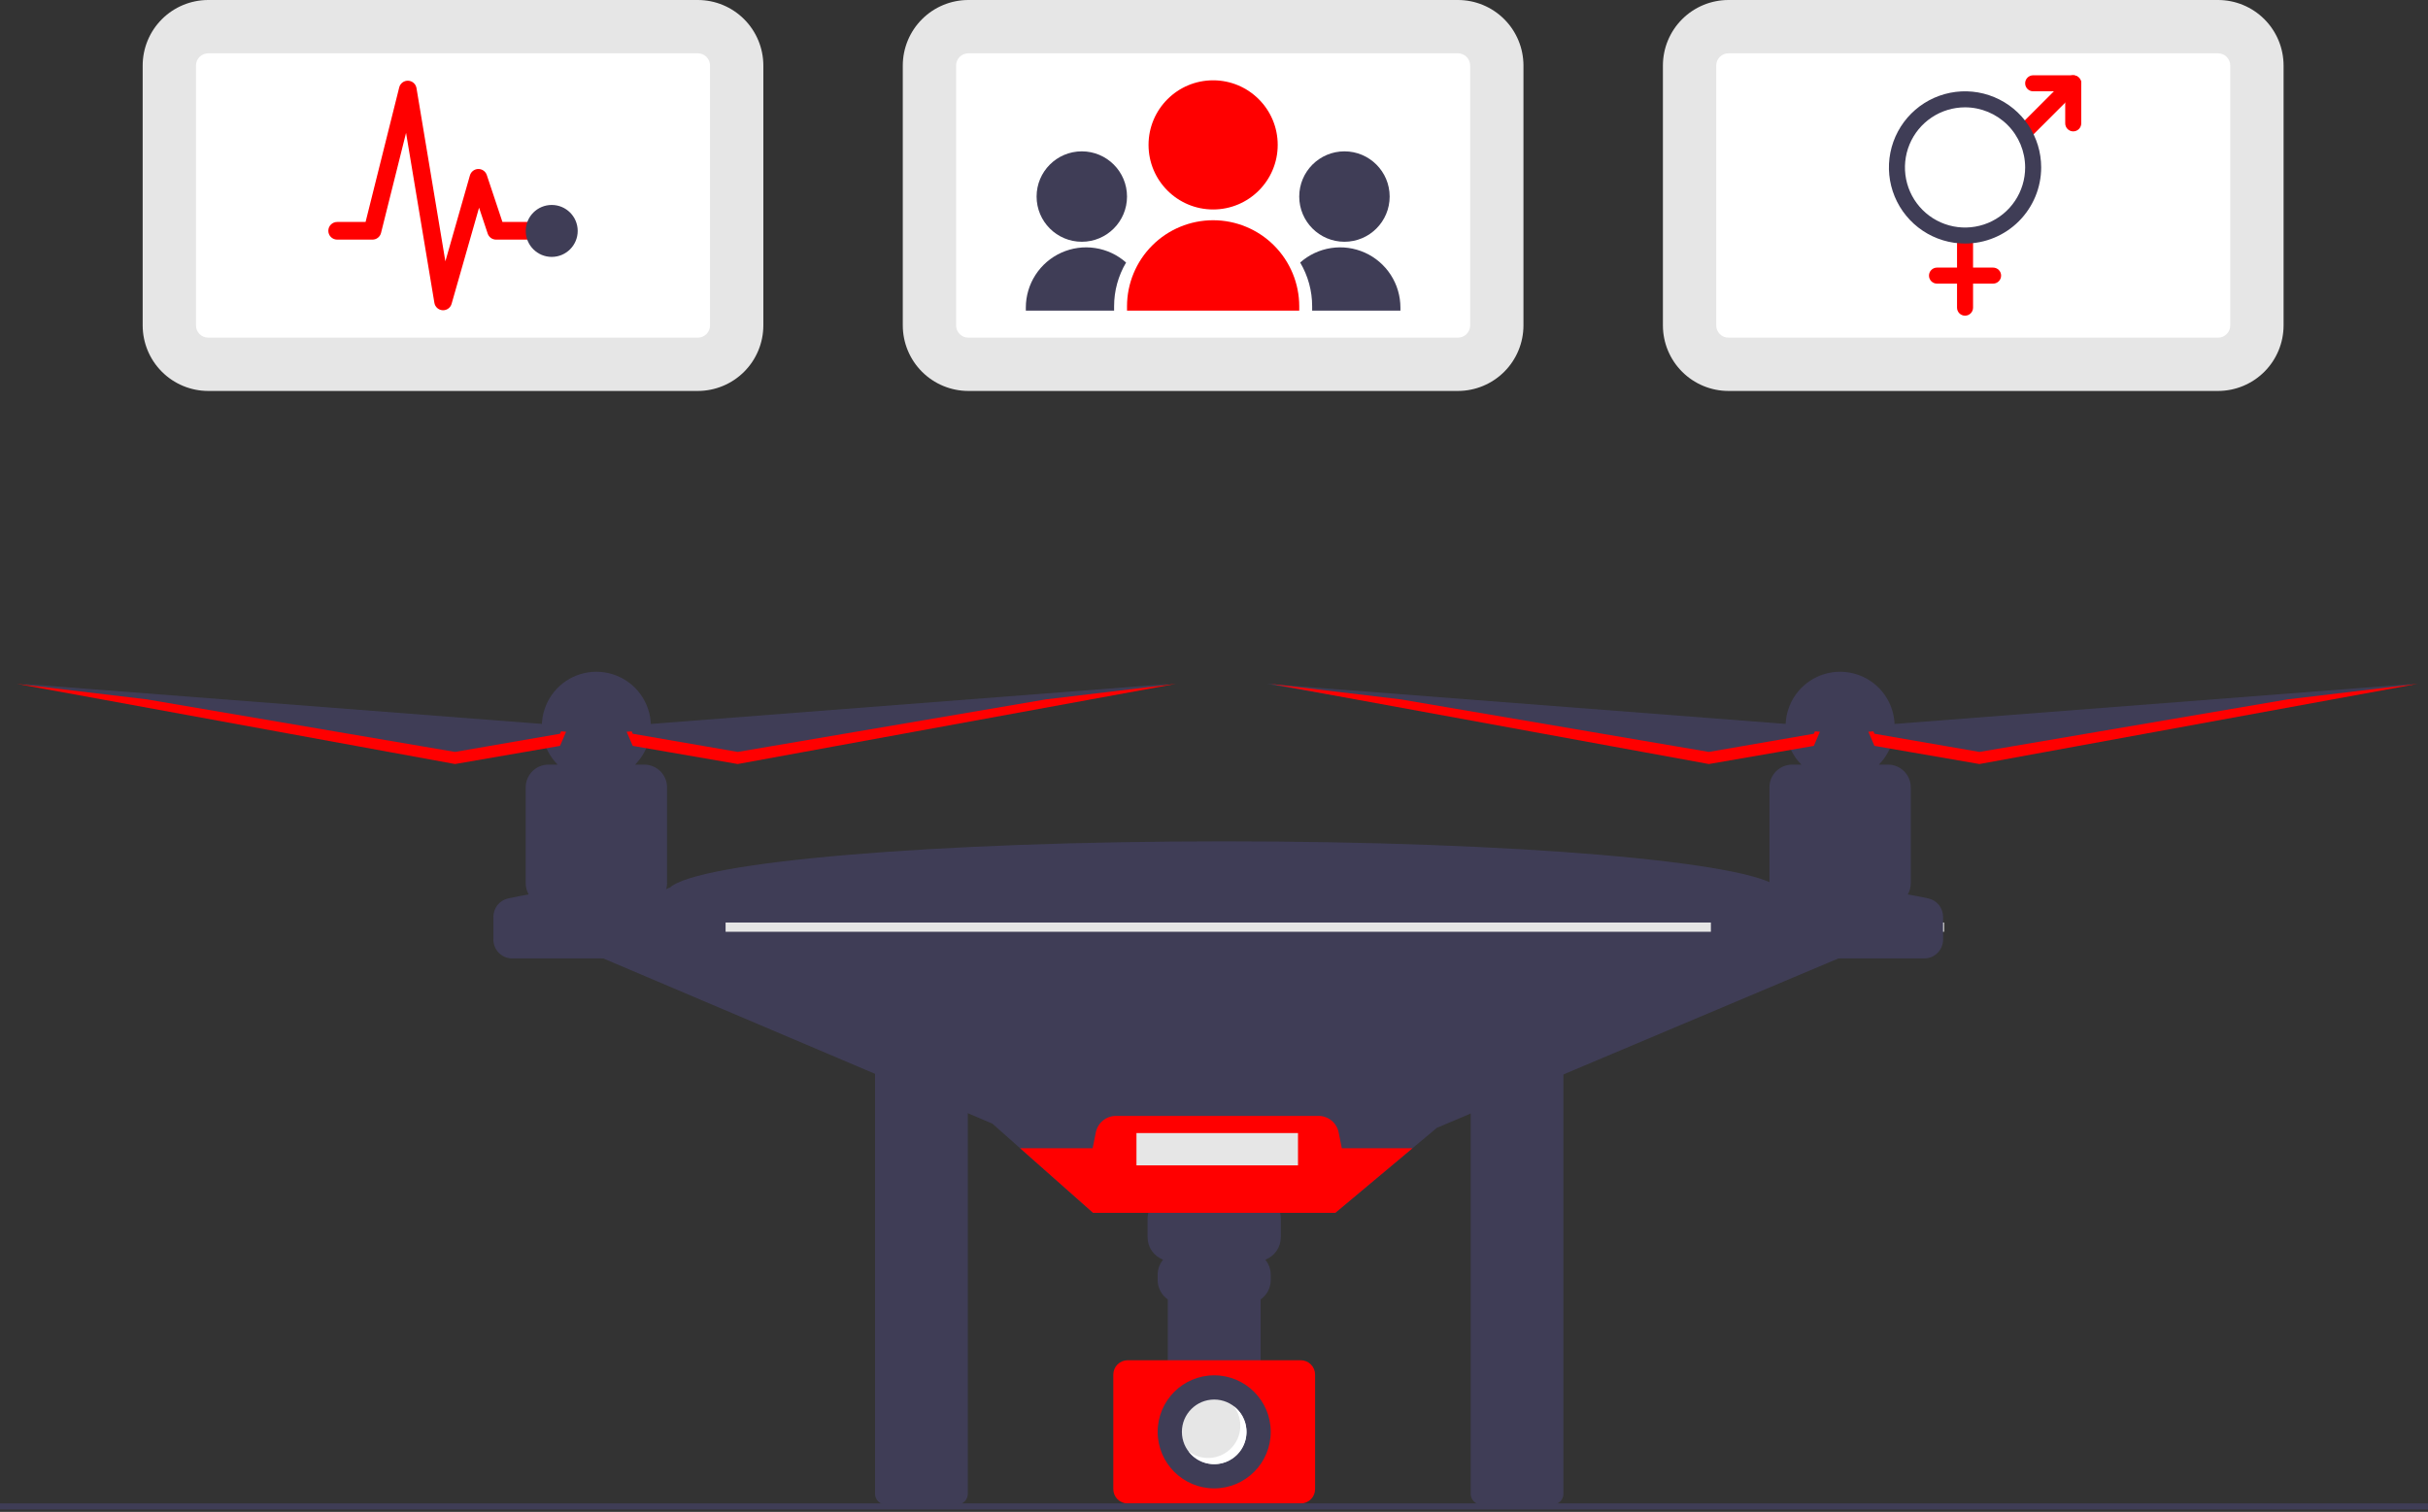 <svg width="888" height="553" viewBox="0 0 888 553" fill="none" xmlns="http://www.w3.org/2000/svg">
<rect x="0" y="0" width="888" height="553" fill="#333333" stroke="none"/>
<g id="scene">
<g id="drone">
<g id="legs">
<path id="leftLeg" d="M323.902 388.25C322.878 388.251 321.896 388.659 321.172 389.383C320.448 390.107 320.041 391.089 320.04 392.113V546.428C320.041 547.452 320.448 548.434 321.172 549.158C321.896 549.882 322.878 550.29 323.902 550.291H350.098C351.122 550.29 352.104 549.882 352.828 549.158C353.552 548.434 353.96 547.452 353.961 546.428V392.113C353.96 391.089 353.552 390.107 352.828 389.383C352.104 388.659 351.122 388.251 350.098 388.25H323.902Z" fill="#3F3D56"/>
<path id="rightLeg" d="M541.741 388.25C540.717 388.251 539.735 388.659 539.011 389.383C538.287 390.107 537.879 391.089 537.878 392.113V546.428C537.879 547.452 538.287 548.434 539.011 549.158C539.735 549.882 540.717 550.29 541.741 550.291H567.937C568.961 550.29 569.943 549.882 570.667 549.158C571.391 548.434 571.799 547.452 571.8 546.428V392.113C571.799 391.089 571.391 390.107 570.667 389.383C569.943 388.659 568.961 388.251 567.937 388.25H541.741Z" fill="#3F3D56"/>
</g>
<g id="corpse">
<path id="droneBody" d="M698.095 346.136L681.111 346.875L525.516 412.522L516.61 419.98L488.38 443.61H399.767L373.08 419.98L362.934 410.993L213.682 347.613L200.39 346.136L244.696 324.722H244.932C254.975 315.189 341.948 307.738 447.766 307.738C553.583 307.738 640.556 315.189 650.599 324.722H651.574L698.095 346.136Z" fill="#3F3D56"/>
<path id="droneBody_2" d="M711.017 337.43H180.821V340.813H711.017V337.43Z" fill="#E6E6E6"/>
</g>
<g id="columns">
<path id="leftColumn" d="M243.479 325.817C243.794 324.931 243.956 323.999 243.957 323.059V287.986C243.957 285.782 243.082 283.669 241.524 282.111C239.966 280.553 237.852 279.677 235.649 279.677H232.275C235.045 276.882 236.926 273.329 237.68 269.466C238.435 265.604 238.029 261.604 236.515 257.972C235 254.339 232.445 251.236 229.17 249.054C225.895 246.871 222.048 245.706 218.112 245.706C214.177 245.706 210.329 246.871 207.054 249.054C203.78 251.236 201.224 254.339 199.71 257.972C198.195 261.604 197.79 265.604 198.544 269.466C199.299 273.329 201.179 276.882 203.949 279.677H200.576C199.485 279.677 198.404 279.892 197.396 280.31C196.388 280.727 195.472 281.339 194.701 282.111C193.929 282.882 193.317 283.798 192.899 284.806C192.482 285.814 192.267 286.895 192.267 287.986V323.059C192.266 324.495 192.64 325.906 193.352 327.154C190.844 327.594 188.336 328.071 185.828 328.623C184.301 328.964 182.935 329.817 181.958 331.039C180.98 332.262 180.449 333.781 180.452 335.347V343.68C180.452 345.506 181.178 347.258 182.469 348.55C183.761 349.841 185.513 350.567 187.339 350.567H265.372V329.891C258.167 328.076 250.855 326.715 243.479 325.817Z" fill="#3F3D56"/>
<path id="rightColumn" d="M705.272 328.623C702.765 328.071 700.257 327.594 697.749 327.154C698.46 325.906 698.834 324.495 698.834 323.059V287.986C698.834 286.895 698.619 285.814 698.201 284.806C697.784 283.798 697.172 282.882 696.4 282.111C695.629 281.339 694.713 280.727 693.705 280.31C692.697 279.892 691.616 279.677 690.525 279.677H687.151C689.921 276.882 691.802 273.329 692.556 269.466C693.311 265.604 692.905 261.604 691.391 257.972C689.877 254.339 687.321 251.236 684.046 249.054C680.771 246.871 676.924 245.706 672.989 245.706C669.053 245.706 665.205 246.871 661.931 249.054C658.656 251.236 656.1 254.339 654.586 257.972C653.072 261.604 652.666 265.604 653.421 269.466C654.175 273.329 656.056 276.882 658.826 279.677H655.452C654.361 279.677 653.281 279.892 652.272 280.31C651.264 280.727 650.348 281.339 649.577 282.111C648.805 282.882 648.193 283.798 647.776 284.806C647.358 285.814 647.143 286.895 647.143 287.986V323.059C647.145 323.999 647.307 324.931 647.622 325.817C640.246 326.715 632.934 328.076 625.729 329.891V350.567H703.761C705.588 350.567 707.34 349.841 708.631 348.55C709.923 347.258 710.649 345.506 710.649 343.68V335.347C710.652 333.781 710.12 332.262 709.143 331.039C708.165 329.817 706.8 328.964 705.272 328.623Z" fill="#3F3D56"/>
</g>
<g id="photos">
<path id="cameraArm" d="M459.653 436.964H428.494C427.339 436.964 426.197 437.191 425.13 437.633C424.064 438.075 423.095 438.722 422.279 439.538C421.463 440.354 420.816 441.323 420.374 442.389C419.932 443.456 419.705 444.598 419.705 445.753V452.544C419.706 454.328 420.25 456.069 421.265 457.536C422.28 459.004 423.718 460.127 425.387 460.757C424.099 462.303 423.395 464.253 423.397 466.266V468.214C423.397 469.603 423.733 470.971 424.375 472.202C425.018 473.433 425.949 474.49 427.089 475.284V501.208H461.057V475.284C462.197 474.49 463.129 473.433 463.771 472.202C464.414 470.971 464.75 469.603 464.75 468.214V466.266C464.752 464.253 464.048 462.303 462.76 460.757C464.429 460.127 465.866 459.004 466.882 457.536C467.897 456.069 468.441 454.328 468.442 452.544V445.753C468.442 444.598 468.214 443.456 467.773 442.389C467.331 441.323 466.684 440.354 465.868 439.538C465.052 438.722 464.083 438.075 463.017 437.633C461.95 437.191 460.807 436.964 459.653 436.964Z" fill="#3F3D56"/>
<g id="camera">
<path id="cameraCase" d="M412.408 497.539C411.02 497.541 409.69 498.093 408.709 499.074C407.728 500.054 407.177 501.384 407.175 502.772V544.689C407.176 546.076 407.728 547.406 408.709 548.387C409.69 549.368 411.02 549.92 412.408 549.922H475.739C477.127 549.92 478.457 549.368 479.438 548.387C480.418 547.406 480.97 546.076 480.972 544.689V502.772C480.97 501.384 480.418 500.055 479.437 499.074C478.456 498.093 477.126 497.541 475.739 497.539H412.408Z" fill="#FF0000"/>
<path id="cameraBorder" d="M444.073 544.406C455.493 544.406 464.75 535.149 464.75 523.73C464.75 512.311 455.493 503.054 444.073 503.054C432.654 503.054 423.397 512.311 423.397 523.73C423.397 535.149 432.654 544.406 444.073 544.406Z" fill="#3F3D56"/>
<path id="cameraGlassOutter" d="M444.073 535.545C450.599 535.545 455.888 530.255 455.888 523.73C455.888 517.205 450.599 511.915 444.073 511.915C437.548 511.915 432.258 517.205 432.258 523.73C432.258 530.255 437.548 535.545 444.073 535.545Z" fill="#E6E6E6"/>
<path id="cameraGlassInner" d="M451.215 514.334C452.948 516.605 453.798 519.428 453.607 522.279C453.417 525.129 452.198 527.814 450.178 529.834C448.157 531.855 445.473 533.073 442.622 533.264C439.772 533.455 436.949 532.605 434.677 530.872C435.696 532.216 436.99 533.325 438.474 534.127C439.957 534.928 441.595 535.402 443.278 535.518C444.96 535.633 446.647 535.386 448.226 534.795C449.805 534.203 451.239 533.28 452.431 532.088C453.623 530.895 454.546 529.462 455.138 527.883C455.73 526.304 455.976 524.616 455.861 522.934C455.746 521.252 455.271 519.614 454.47 518.13C453.669 516.647 452.559 515.352 451.215 514.334Z" fill="white"/>
</g>
</g>
<g id="wings">
<g id="rightWings">
<path id="wingRL" d="M664.127 265.647L463.273 250.14L623.513 277.462L661.912 270.816L664.127 265.647Z" fill="#3F3D56"/>
<path id="wingRL_2" d="M624.99 275.031L663.389 268.385L663.766 267.505L665.604 267.647L663.389 272.816L624.99 279.462L464.75 250.14L512.237 255.806L624.99 275.031Z" fill="#FF0000"/>
<path id="wingRR" d="M681.85 265.647L882.704 250.14L722.464 277.462L684.065 270.816L681.85 265.647Z" fill="#3F3D56"/>
<path id="wingRR_2" d="M723.941 275.031L685.542 268.385L685.165 267.505L683.327 267.647L685.542 272.816L723.941 279.462L884.181 250.14L836.694 255.806L723.941 275.031Z" fill="#FF0000"/>
</g>
<g id="leftWings">
<path id="wingLR" d="M226.973 265.647L427.828 250.14L267.587 277.462L229.189 270.816L226.973 265.647Z" fill="#3F3D56"/>
<path id="wingLR_2" d="M269.803 275.031L231.404 268.385L231.027 267.505L229.189 267.647L231.404 272.816L269.803 279.462L430.043 250.14L382.556 255.806L269.803 275.031Z" fill="#FF0000"/>
<path id="wingLL" d="M209.251 265.647L8.396 250.14L168.637 277.462L207.036 270.816L209.251 265.647Z" fill="#3F3D56"/>
<path id="wingLL_2" d="M166.422 275.031L204.82 268.385L205.198 267.505L207.036 267.647L204.82 272.816L166.422 279.462L6.181 250.14L53.668 255.806L166.422 275.031Z" fill="#FF0000"/>
</g>
</g>
<g id="flash">
<path id="redElement" d="M516.61 419.98L488.38 443.61H399.767L373.08 419.98H399.62L400.779 414.198C401.119 412.497 402.037 410.967 403.378 409.867C404.719 408.767 406.4 408.166 408.134 408.165H482.228C483.963 408.166 485.643 408.767 486.984 409.867C488.325 410.967 489.243 412.497 489.583 414.198L490.743 419.98H516.61Z" fill="#FF0000"/>
<path id="flash_2" d="M474.719 414.442H415.644V426.257H474.719V414.442Z" fill="#E6E6E6"/>
</g>
</g>
<g id="paintings">
<g id="firstpainting">
<path id="1" d="M255.217 0H76.146C69.792 0.007 63.701 2.534 59.208 7.027C54.715 11.52 52.188 17.611 52.181 23.965V119.035C52.188 125.389 54.715 131.48 59.208 135.973C63.701 140.466 69.792 142.993 76.146 143H255.217C261.57 142.993 267.661 140.466 272.154 135.973C276.647 131.48 279.174 125.389 279.181 119.035V23.965C279.174 17.611 276.647 11.52 272.154 7.027C267.661 2.534 261.57 0.007 255.217 0Z" fill="#E6E6E6"/>
<path id="1_2" d="M76.145 19.5C74.962 19.501 73.827 19.972 72.99 20.809C72.153 21.646 71.682 22.781 71.681 23.964V119.036C71.682 120.219 72.153 121.354 72.99 122.191C73.827 123.028 74.962 123.499 76.145 123.5H255.217C256.4 123.499 257.535 123.028 258.372 122.191C259.209 121.354 259.68 120.219 259.681 119.036V23.964C259.68 22.781 259.209 21.646 258.372 20.809C257.535 19.972 256.4 19.501 255.217 19.5H76.145Z" fill="white"/>
<path id="1_3" d="M162.058 113.478C161.997 113.478 161.935 113.476 161.874 113.473C161.142 113.431 160.446 113.142 159.9 112.653C159.355 112.163 158.992 111.503 158.871 110.78L148.507 48.596L139.356 85.2C139.182 85.898 138.779 86.518 138.211 86.962C137.643 87.405 136.944 87.645 136.224 87.645H123.308C122.451 87.645 121.63 87.305 121.024 86.7C120.419 86.094 120.079 85.273 120.079 84.416C120.079 83.56 120.419 82.739 121.024 82.133C121.63 81.528 122.451 81.187 123.308 81.187H133.703L146.007 31.968C146.187 31.248 146.61 30.612 147.204 30.167C147.798 29.722 148.527 29.495 149.269 29.525C150.011 29.555 150.719 29.839 151.276 30.33C151.833 30.821 152.203 31.488 152.325 32.221L162.887 95.589L171.868 64.155C172.057 63.492 172.454 62.907 173 62.485C173.546 62.064 174.213 61.829 174.902 61.814C175.592 61.799 176.268 62.005 176.832 62.402C177.396 62.799 177.818 63.367 178.036 64.021L183.758 81.187H194.347C195.203 81.187 196.024 81.528 196.63 82.133C197.236 82.739 197.576 83.56 197.576 84.416C197.576 85.273 197.236 86.094 196.63 86.7C196.024 87.305 195.203 87.645 194.347 87.645H181.431C180.753 87.645 180.092 87.432 179.542 87.036C178.993 86.64 178.582 86.08 178.367 85.437L175.21 75.965L165.161 111.136C164.968 111.81 164.561 112.404 164.001 112.826C163.441 113.249 162.759 113.477 162.058 113.478Z" fill="#FF0000"/>
<path id="1_4" d="M201.784 93.967C207.03 93.967 211.284 89.713 211.284 84.467C211.284 79.22 207.03 74.967 201.784 74.967C196.537 74.967 192.283 79.22 192.283 84.467C192.283 89.713 196.537 93.967 201.784 93.967Z" fill="#3F3D56"/>
</g>
<g id="secondpainting">
<path id="2" d="M533.217 0H354.146C347.792 0.007 341.701 2.534 337.208 7.027C332.715 11.52 330.188 17.611 330.181 23.965V119.035C330.188 125.389 332.715 131.48 337.208 135.973C341.701 140.466 347.792 142.993 354.146 143H533.217C539.57 142.993 545.661 140.466 550.154 135.973C554.647 131.48 557.174 125.389 557.181 119.035V23.965C557.174 17.611 554.647 11.52 550.154 7.027C545.661 2.534 539.57 0.007 533.217 0Z" fill="#E6E6E6"/>
<path id="2_2" d="M354.145 19.5C352.962 19.501 351.827 19.972 350.99 20.809C350.153 21.646 349.682 22.781 349.681 23.964V119.036C349.682 120.219 350.153 121.354 350.99 122.191C351.827 123.028 352.962 123.499 354.145 123.5H533.217C534.4 123.499 535.535 123.028 536.372 122.191C537.209 121.354 537.68 120.219 537.681 119.036V23.964C537.68 22.781 537.209 21.646 536.372 20.809C535.535 19.972 534.4 19.501 533.217 19.5H354.145Z" fill="white"/>
<path id="2_3" d="M443.681 76.618C456.726 76.618 467.302 66.043 467.302 52.997C467.302 39.952 456.726 29.376 443.681 29.376C430.636 29.376 420.06 39.952 420.06 52.997C420.06 66.043 430.636 76.618 443.681 76.618Z" fill="#FF0000"/>
<path id="2_4" d="M443.681 80.555H443.681C452.034 80.555 460.045 83.873 465.951 89.779C471.857 95.685 475.175 103.696 475.175 112.049V113.624H412.187V112.049C412.187 103.696 415.505 95.685 421.411 89.779C427.318 83.873 435.328 80.555 443.681 80.555Z" fill="#FF0000"/>
<path id="2_5" d="M395.652 88.428C404.784 88.428 412.187 81.025 412.187 71.894C412.187 62.762 404.784 55.359 395.652 55.359C386.521 55.359 379.118 62.762 379.118 71.894C379.118 81.025 386.521 88.428 395.652 88.428Z" fill="#3F3D56"/>
<path id="2_6" d="M411.846 96.025C408.668 93.207 404.744 91.367 400.545 90.727C396.346 90.087 392.052 90.673 388.179 92.416C384.305 94.159 381.018 96.983 378.712 100.55C376.406 104.117 375.18 108.274 375.181 112.521V113.624H407.463V112.049C407.456 106.411 408.97 100.875 411.846 96.025Z" fill="#3F3D56"/>
<path id="2_7" d="M491.71 88.428C500.842 88.428 508.244 81.025 508.244 71.894C508.244 62.762 500.842 55.359 491.71 55.359C482.578 55.359 475.175 62.762 475.175 71.894C475.175 81.025 482.578 88.428 491.71 88.428Z" fill="#3F3D56"/>
<path id="2_8" d="M475.517 96.025C478.694 93.207 482.619 91.367 486.817 90.727C491.016 90.087 495.31 90.673 499.184 92.416C503.057 94.159 506.344 96.983 508.65 100.55C510.956 104.117 512.182 108.274 512.181 112.521V113.624H479.899V112.049C479.907 106.411 478.392 100.875 475.517 96.025Z" fill="#3F3D56"/>
</g>
<g id="thirdpainting">
<path id="3" d="M811.217 0H632.146C625.792 0.007 619.701 2.534 615.208 7.027C610.715 11.52 608.188 17.611 608.181 23.965V119.035C608.188 125.389 610.715 131.48 615.208 135.973C619.701 140.466 625.792 142.993 632.146 143H811.217C817.57 142.993 823.661 140.466 828.154 135.973C832.647 131.48 835.174 125.389 835.181 119.035V23.965C835.174 17.611 832.647 11.52 828.154 7.027C823.661 2.534 817.57 0.007 811.217 0Z" fill="#E6E6E6"/>
<path id="3_2" d="M632.145 19.5C630.962 19.501 629.827 19.972 628.99 20.809C628.153 21.646 627.682 22.781 627.681 23.964V119.036C627.682 120.219 628.153 121.354 628.99 122.191C629.827 123.028 630.962 123.499 632.145 123.5H811.217C812.4 123.499 813.535 123.028 814.372 122.191C815.209 121.354 815.68 120.219 815.681 119.036V23.964C815.68 22.781 815.209 21.646 814.372 20.809C813.535 19.972 812.4 19.501 811.217 19.5H632.145Z" fill="white"/>
<path id="3_3" d="M718.683 115.464C718.298 115.464 717.917 115.388 717.561 115.24C717.206 115.093 716.883 114.877 716.611 114.605C716.338 114.333 716.122 114.01 715.975 113.654C715.828 113.299 715.752 112.918 715.752 112.533V89.085C715.754 88.309 716.063 87.565 716.612 87.016C717.162 86.468 717.907 86.16 718.683 86.16C719.459 86.16 720.204 86.468 720.754 87.016C721.303 87.565 721.612 88.309 721.614 89.085V112.533C721.614 112.917 721.538 113.299 721.391 113.654C721.244 114.01 721.028 114.333 720.755 114.605C720.483 114.877 720.16 115.093 719.805 115.24C719.449 115.388 719.068 115.464 718.683 115.464Z" fill="#FF0000"/>
<path id="3_4" d="M728.941 103.74H708.425C707.647 103.74 706.902 103.431 706.352 102.881C705.803 102.332 705.494 101.586 705.494 100.809C705.494 100.032 705.803 99.286 706.352 98.737C706.902 98.187 707.647 97.878 708.425 97.878H728.941C729.718 97.878 730.464 98.187 731.014 98.737C731.563 99.286 731.872 100.032 731.872 100.809C731.872 101.586 731.563 102.332 731.014 102.881C730.464 103.431 729.718 103.74 728.941 103.74Z" fill="#FF0000"/>
<path id="3_5" d="M758.25 48.053C757.865 48.053 757.484 47.977 757.129 47.83C756.773 47.682 756.45 47.467 756.178 47.194C755.906 46.922 755.69 46.599 755.542 46.243C755.395 45.888 755.319 45.507 755.319 45.122V33.398H743.596C743.211 33.398 742.83 33.322 742.474 33.175C742.118 33.028 741.795 32.812 741.523 32.54C741.251 32.268 741.035 31.945 740.888 31.589C740.741 31.233 740.665 30.852 740.665 30.467C740.665 30.082 740.741 29.701 740.888 29.346C741.035 28.99 741.251 28.667 741.523 28.395C741.795 28.123 742.118 27.907 742.474 27.76C742.83 27.612 743.211 27.537 743.596 27.537H758.25C758.635 27.537 759.016 27.612 759.372 27.76C759.727 27.907 760.05 28.123 760.323 28.395C760.595 28.667 760.811 28.99 760.958 29.346C761.105 29.701 761.181 30.082 761.181 30.467V45.122C761.181 45.507 761.105 45.888 760.958 46.243C760.811 46.599 760.595 46.922 760.323 47.194C760.05 47.467 759.727 47.682 759.372 47.83C759.016 47.977 758.635 48.053 758.25 48.053Z" fill="#FF0000"/>
<path id="3_6" d="M740.533 51.116C739.953 51.116 739.386 50.944 738.904 50.622C738.422 50.3 738.047 49.842 737.825 49.306C737.603 48.771 737.545 48.181 737.658 47.613C737.771 47.044 738.05 46.522 738.46 46.112L756.178 28.395C756.728 27.846 757.473 27.539 758.249 27.539C759.026 27.54 759.771 27.849 760.32 28.398C760.869 28.947 761.178 29.692 761.178 30.468C761.179 31.245 760.871 31.99 760.323 32.54L742.605 50.257C742.333 50.53 742.01 50.746 741.655 50.893C741.299 51.041 740.918 51.116 740.533 51.116Z" fill="#FF0000"/>
<path id="3_7" d="M718.683 89.085C713.176 89.085 707.793 87.452 703.214 84.393C698.635 81.333 695.066 76.985 692.959 71.897C690.851 66.809 690.3 61.211 691.374 55.81C692.449 50.409 695.101 45.447 698.995 41.553C702.889 37.66 707.85 35.008 713.251 33.933C718.652 32.859 724.25 33.41 729.338 35.518C734.426 37.625 738.775 41.194 741.834 45.773C744.894 50.352 746.527 55.735 746.527 61.242C746.518 68.624 743.582 75.701 738.362 80.921C733.142 86.141 726.065 89.077 718.683 89.085ZM718.683 39.26C714.335 39.26 710.085 40.549 706.471 42.965C702.856 45.38 700.038 48.813 698.374 52.83C696.711 56.846 696.275 61.266 697.124 65.53C697.972 69.794 700.065 73.711 703.14 76.785C706.214 79.859 710.131 81.953 714.395 82.801C718.659 83.649 723.078 83.214 727.095 81.55C731.112 79.887 734.545 77.069 736.96 73.454C739.376 69.839 740.665 65.589 740.665 61.242C740.658 55.414 738.34 49.827 734.219 45.706C730.098 41.585 724.511 39.267 718.683 39.26Z" fill="#3F3D56"/>
</g>
</g>
<path id="floor" d="M888 549.888H0V552.129H888V549.888Z" fill="#3F3D56"/>
</g>
</svg>
